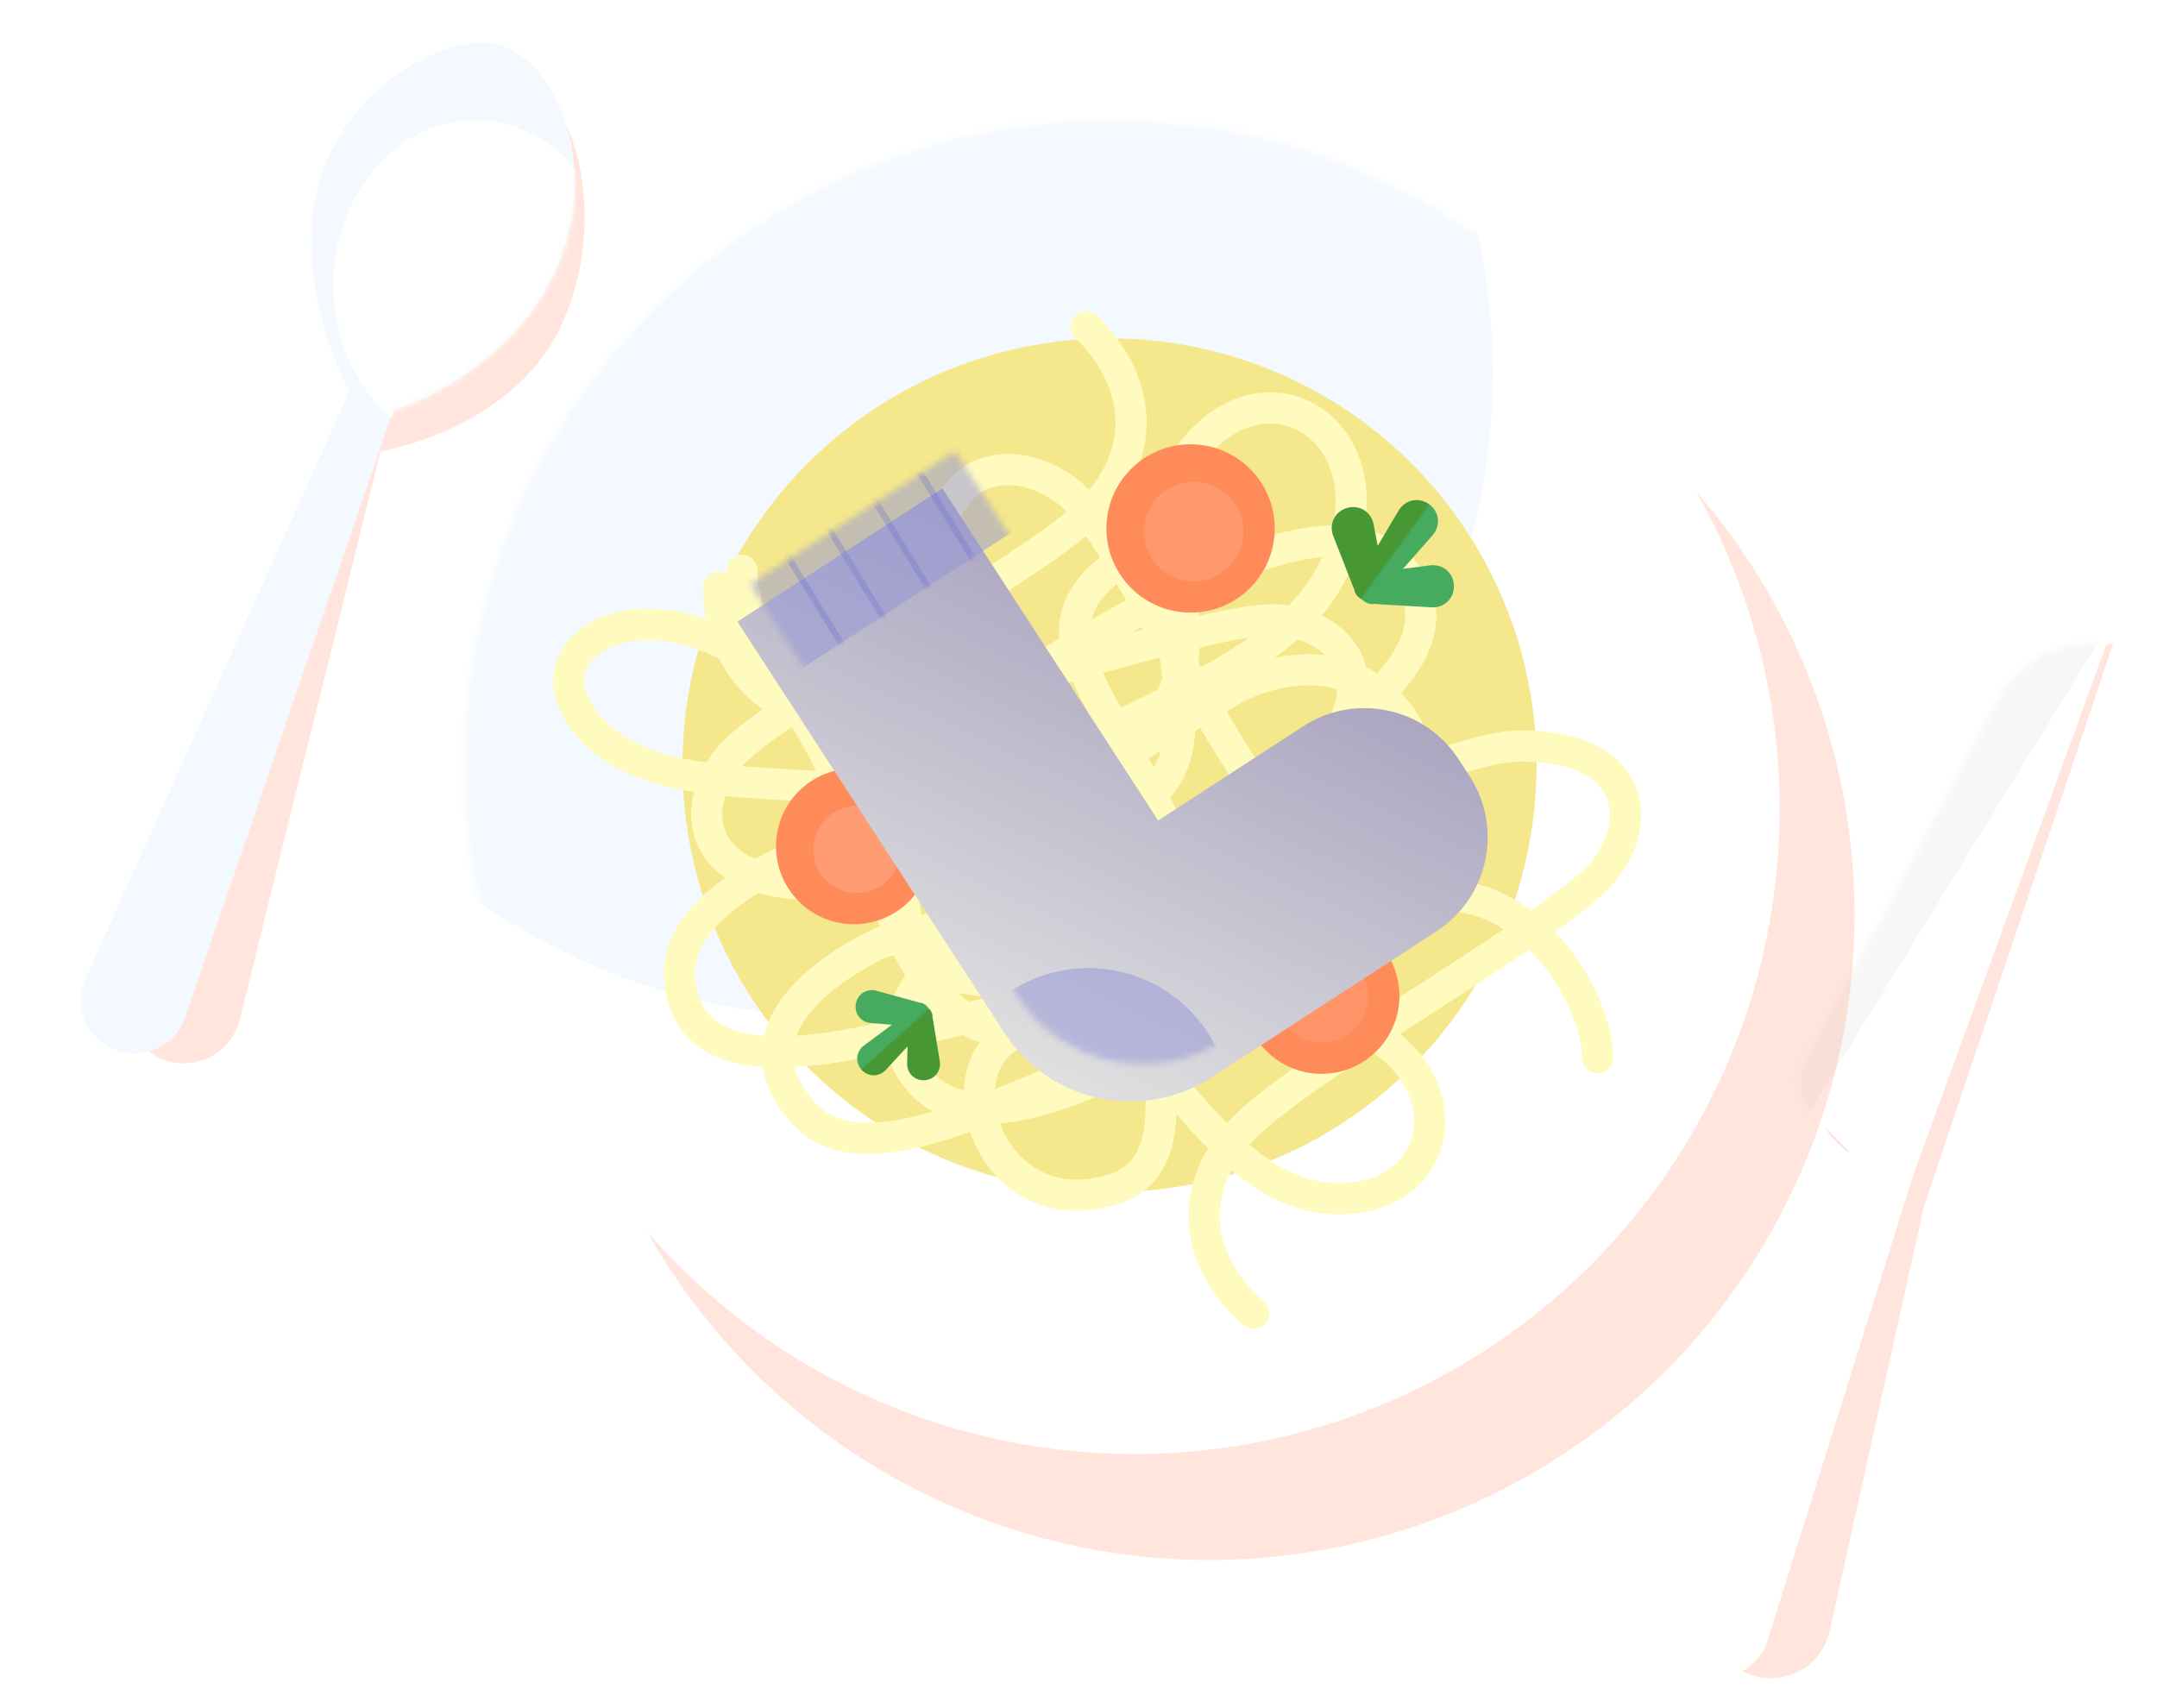 <svg width="346" height="274" viewBox="0 0 346 274" fill="none" xmlns="http://www.w3.org/2000/svg">
<path fill-rule="evenodd" clip-rule="evenodd" d="M321.276 113.959C323.486 109.227 327.748 105.774 332.834 104.593L339.014 103.158L308.567 193.744L293.5 261.669C292.078 268.079 284.822 271.244 279.156 267.925C275.075 265.535 273.319 260.546 275.003 256.126L300.649 188.801L294.4 183.062C292.151 180.996 291.501 177.711 292.793 174.944L321.276 113.959Z" fill="#FF7D4F" fill-opacity="0.2" style="mix-blend-mode:multiply"/>
<path fill-rule="evenodd" clip-rule="evenodd" d="M320.433 112.294C323.255 106.995 328.663 103.576 334.661 103.302L337.972 103.151L306.933 188.428L283.554 263.145C282.082 267.851 276.978 270.374 272.345 268.688C267.749 267.015 265.454 261.865 267.284 257.329L296.582 184.707L290.642 178.648C288.504 176.468 288.026 173.153 289.462 170.458L320.433 112.294Z" fill="white"/>
<mask id="mask0_605_30077" style="mask-type:luminance" maskUnits="userSpaceOnUse" x="266" y="103" width="72" height="167">
<path fill-rule="evenodd" clip-rule="evenodd" d="M320.433 112.294C323.255 106.995 328.663 103.576 334.661 103.302L337.972 103.151L306.933 188.428L283.554 263.145C282.082 267.851 276.978 270.374 272.345 268.688C267.749 267.015 265.454 261.865 267.284 257.329L296.582 184.707L290.642 178.648C288.504 176.468 288.026 173.153 289.462 170.458L320.433 112.294Z" fill="white"/>
</mask>
<g mask="url(#mask0_605_30077)">
<path opacity="0.2" fill-rule="evenodd" clip-rule="evenodd" d="M312.011 91.412L342.275 93.805L287.244 183.305L269.336 175.167L312.011 91.412Z" fill="#D8D8D8"/>
</g>
<path fill-rule="evenodd" clip-rule="evenodd" d="M84.079 12.548C92.783 16.081 97.706 36.184 89.842 52.597C81.977 69.009 61.039 72.408 61.039 72.408L38.435 163.611C37.023 169.31 30.703 172.243 25.439 169.643C21.076 167.488 19.148 162.307 21.04 157.824L59.025 67.805C59.025 67.805 50.142 51.657 53.819 35.569C57.496 19.482 75.375 9.015 84.079 12.548Z" fill="#FF7D4F" fill-opacity="0.2" style="mix-blend-mode:multiply"/>
<path fill-rule="evenodd" clip-rule="evenodd" d="M81.079 7.548C89.783 11.081 96.602 27.742 88.737 44.154C80.872 60.567 63.078 65.82 63.078 65.82L29.703 163.239C28.125 167.846 23.039 170.222 18.493 168.477C13.886 166.709 11.712 161.433 13.734 156.932L56.025 62.805C56.025 62.805 47.142 46.657 50.819 30.569C54.496 14.482 72.375 4.015 81.079 7.548Z" fill="#F4F9FF"/>
<mask id="mask1_605_30077" style="mask-type:luminance" maskUnits="userSpaceOnUse" x="12" y="6" width="81" height="164">
<path fill-rule="evenodd" clip-rule="evenodd" d="M81.079 7.548C89.783 11.081 96.602 27.742 88.737 44.154C80.872 60.567 63.078 65.82 63.078 65.82L29.703 163.239C28.125 167.846 23.039 170.222 18.493 168.477C13.886 166.709 11.712 161.433 13.734 156.932L56.025 62.805C56.025 62.805 47.142 46.657 50.819 30.569C54.496 14.482 72.375 4.015 81.079 7.548Z" fill="white"/>
</mask>
<g mask="url(#mask1_605_30077)">
<ellipse cx="76.204" cy="45.722" rx="22.728" ry="26.439" fill="white"/>
</g>
<circle cx="193.976" cy="146.784" r="103.5" fill="#FF7D4F" fill-opacity="0.2" style="mix-blend-mode:multiply"/>
<g filter="url(#filter0_d_605_30077)">
<circle cx="177.976" cy="122.784" r="103.5" fill="white"/>
</g>
<mask id="mask2_605_30077" style="mask-type:luminance" maskUnits="userSpaceOnUse" x="74" y="19" width="208" height="208">
<circle cx="177.976" cy="122.784" r="103.5" fill="white"/>
</mask>
<g mask="url(#mask2_605_30077)">
<circle cx="135.976" cy="59.784" r="103.5" fill="#F4F9FF"/>
</g>
<circle cx="177.976" cy="122.784" r="68.5" fill="#F4E78C"/>
<g filter="url(#filter1_d_605_30077)">
<path d="M172.214 48.46C180.575 56.376 183.735 69.635 170.225 80.424C156.716 91.213 121.339 109.899 115.001 117.479C108.662 125.059 109.345 137.145 127.178 137.917C145.011 138.688 196.076 106.452 196.076 106.452C196.076 106.452 212.954 97.037 223.111 111.592C233.268 126.148 163.518 156.039 157.163 164.74C150.807 173.44 159.601 192.512 176.976 186.645C194.351 180.779 173.736 144.667 184.051 133.558C194.366 122.448 237.162 105.128 223.111 87.516C209.06 69.904 163.011 106.742 146.736 113.095C130.461 119.448 117.027 99.857 117.027 87.516" stroke="#FFFABE" stroke-width="5" stroke-linecap="round" stroke-linejoin="round"/>
</g>
<g filter="url(#filter2_d_605_30077)">
<path d="M113.26 90.222C113.347 101.735 120.889 113.088 137.993 110.566C155.098 108.044 192.89 94.915 202.757 95.449C212.623 95.983 220.997 104.725 209.399 118.294C197.801 131.862 139.399 147.224 139.399 147.224C139.399 147.224 112.571 158.761 126.92 174.613C141.27 190.465 183.924 154.081 208.567 158.516C233.209 162.95 232.602 188.476 212.486 188.32C192.371 188.164 182.583 156.948 167.423 156.915C152.264 156.882 110.41 176.369 107.112 154.081C103.814 131.793 162.161 123.239 177.907 115.669C193.653 108.099 188.487 84.913 179.461 76.497" stroke="#FFFABE" stroke-width="5" stroke-linecap="round" stroke-linejoin="round"/>
</g>
<g filter="url(#filter3_d_605_30077)">
<path d="M232.188 129.975C223.429 135.418 209.952 136.047 200.754 123.97C191.556 111.892 176.945 81.598 170.136 75.581C163.327 69.564 151.283 68.417 148.557 82.27C145.831 96.122 172.135 140.584 172.135 140.584C172.135 140.584 180.832 163.148 159.535 161.598C138.238 160.047 138.046 115.556 118.696 102.009C99.347 88.463 80.448 101.04 93.625 113.753C106.802 126.465 136.75 117.777 146.617 127.398C156.483 137.019 168.926 172.931 187.913 164.383C206.899 155.834 175.486 114.66 170.986 101.035C166.485 87.41 187.363 79.62 199.584 81.338" stroke="#FFFABE" stroke-width="5" stroke-linecap="round" stroke-linejoin="round"/>
</g>
<g filter="url(#filter4_d_605_30077)">
<path d="M199.086 206.697C190.239 199.085 186.538 185.948 200.009 174.681C213.48 163.415 249.092 143.474 255.324 135.672C261.557 127.87 260.435 115.815 242.129 115.682C223.822 115.55 172.602 149.594 172.602 149.594C172.602 149.594 145.608 162.297 143.012 141.069C140.415 119.841 197.288 111.469 210.457 89.95C223.625 68.43 203.472 52.159 190.043 67.455C176.615 82.751 194.168 110.603 183.982 122.075C173.796 133.547 130.533 152.388 145.55 169.486C160.568 186.585 206.485 148.121 222.946 141.19C239.408 134.258 253.862 153.356 254.293 165.689" stroke="#FFFABE" stroke-width="5" stroke-linecap="round" stroke-linejoin="round"/>
</g>
<circle cx="190.976" cy="84.784" r="13.5" fill="#FF8A5A"/>
<circle cx="191.476" cy="85.284" r="8" fill="#FF986D"/>
<path fill-rule="evenodd" clip-rule="evenodd" d="M229.247 80.904C230.907 82.11 231.149 84.341 229.788 85.888L225.057 91.267L229.386 90.709C231.429 90.446 233.144 91.895 233.216 93.945C233.287 95.995 231.678 97.56 229.621 97.44L221.026 96.939C220.838 96.928 220.652 96.909 220.47 96.882C219.854 97.048 219.135 96.776 218.483 96.205C217.738 95.762 217.258 95.162 217.225 94.525C217.144 94.36 217.068 94.189 217 94.013L213.867 85.994C213.117 84.075 214.108 82.061 216.08 81.495C218.052 80.93 219.96 82.113 220.341 84.138L220.989 87.581L224.34 81.93C225.39 80.157 227.587 79.698 229.247 80.904Z" fill="url(#paint0_linear_605_30077)"/>
<path fill-rule="evenodd" clip-rule="evenodd" d="M138.197 171.629C137.127 170.441 137.304 168.7 138.592 167.741L143.071 164.407L139.68 164.131C138.079 164 137.007 162.618 137.285 161.043C137.562 159.468 139.043 158.536 140.592 158.961L147.063 160.736C147.205 160.775 147.344 160.82 147.478 160.869C147.975 160.842 148.479 161.166 148.883 161.707C149.379 162.166 149.648 162.701 149.57 163.193C149.605 163.331 149.635 163.474 149.659 163.619L150.748 170.241C151.008 171.825 149.926 173.2 148.331 173.312C146.736 173.423 145.474 172.212 145.511 170.607L145.575 167.877L142.105 171.642C141.016 172.823 139.267 172.817 138.197 171.629Z" fill="url(#paint1_linear_605_30077)"/>
<circle cx="136.976" cy="135.784" r="12.5" fill="#FF8A5A"/>
<circle cx="137.476" cy="136.284" r="7" fill="#FF9C73"/>
<circle cx="211.976" cy="159.784" r="12.5" fill="#FF8A5A"/>
<circle cx="211.976" cy="159.784" r="7.5" fill="#FF9468"/>
<g filter="url(#filter5_d_605_30077)">
<path fill-rule="evenodd" clip-rule="evenodd" d="M153.185 72.372L120.284 93.738L163.172 159.781C170.102 170.452 184.075 173.791 195.017 167.657L195.045 167.7L196.372 166.838L209.145 158.543L232.435 143.419C240.772 138.004 243.142 126.856 237.727 118.519L235.968 115.809C230.553 107.472 219.405 105.103 211.068 110.517L187.779 125.641L153.185 72.372Z" fill="url(#paint2_linear_605_30077)"/>
</g>
<mask id="mask3_605_30077" style="mask-type:luminance" maskUnits="userSpaceOnUse" x="120" y="72" width="121" height="99">
<path fill-rule="evenodd" clip-rule="evenodd" d="M153.185 72.372L120.284 93.738L163.172 159.781C170.102 170.452 184.075 173.791 195.017 167.657L195.045 167.7L196.372 166.838L209.145 158.543L232.435 143.419C240.772 138.004 243.142 126.856 237.727 118.519L235.968 115.809C230.553 107.472 219.405 105.103 211.068 110.517L187.779 125.641L153.185 72.372Z" fill="white"/>
</mask>
<g mask="url(#mask3_605_30077)">
<rect opacity="0.5" x="110.456" y="92.324" width="56.978" height="22.418" transform="rotate(-33 110.456 92.324)" fill="#9394D8"/>
<mask id="mask4_605_30077" style="mask-type:luminance" maskUnits="userSpaceOnUse" x="110" y="61" width="61" height="51">
<rect x="110.456" y="92.324" width="56.978" height="22.418" transform="rotate(-33 110.456 92.324)" fill="white"/>
</mask>
<g mask="url(#mask4_605_30077)">
<path opacity="0.3" d="M122.453 82.879L158.14 141.057" stroke="#6A6CC7"/>
<path opacity="0.3" d="M131.439 82.356L167.126 140.534" stroke="#6A6CC7"/>
<path opacity="0.3" d="M137.063 75L167.521 124.653" stroke="#6A6CC7"/>
<path opacity="0.3" d="M143.792 69.64L171.112 114.178" stroke="#6A6CC7"/>
</g>
<circle opacity="0.5" cx="174.58" cy="178.205" r="22.885" transform="rotate(-33 174.58 178.205)" fill="#9394D8"/>
</g>
<defs>
<filter id="filter0_d_605_30077" x="70.476" y="18.284" width="223" height="223" filterUnits="userSpaceOnUse" color-interpolation-filters="sRGB">
<feFlood flood-opacity="0" result="BackgroundImageFix"/>
<feColorMatrix in="SourceAlpha" type="matrix" values="0 0 0 0 0 0 0 0 0 0 0 0 0 0 0 0 0 0 127 0" result="hardAlpha"/>
<feOffset dx="4" dy="7"/>
<feGaussianBlur stdDeviation="4"/>
<feColorMatrix type="matrix" values="0 0 0 0 0.884 0 0 0 0 0.454 0 0 0 0 0.139 0 0 0 0.765 0"/>
<feBlend mode="normal" in2="BackgroundImageFix" result="effect1_dropShadow_605_30077"/>
<feBlend mode="normal" in="SourceGraphic" in2="effect1_dropShadow_605_30077" result="shape"/>
</filter>
<filter id="filter1_d_605_30077" x="108.854" y="45.96" width="121.561" height="148.287" filterUnits="userSpaceOnUse" color-interpolation-filters="sRGB">
<feFlood flood-opacity="0" result="BackgroundImageFix"/>
<feColorMatrix in="SourceAlpha" type="matrix" values="0 0 0 0 0 0 0 0 0 0 0 0 0 0 0 0 0 0 127 0" result="hardAlpha"/>
<feOffset dx="2" dy="4"/>
<feColorMatrix type="matrix" values="0 0 0 0 0.212 0 0 0 0 0.219 0 0 0 0 0.221 0 0 0 1 0"/>
<feBlend mode="normal" in2="BackgroundImageFix" result="effect1_dropShadow_605_30077"/>
<feBlend mode="normal" in="SourceGraphic" in2="effect1_dropShadow_605_30077" result="shape"/>
</filter>
<filter id="filter2_d_605_30077" x="104.476" y="73.997" width="127.358" height="120.824" filterUnits="userSpaceOnUse" color-interpolation-filters="sRGB">
<feFlood flood-opacity="0" result="BackgroundImageFix"/>
<feColorMatrix in="SourceAlpha" type="matrix" values="0 0 0 0 0 0 0 0 0 0 0 0 0 0 0 0 0 0 127 0" result="hardAlpha"/>
<feOffset dx="2" dy="4"/>
<feColorMatrix type="matrix" values="0 0 0 0 0.212 0 0 0 0 0.219 0 0 0 0 0.221 0 0 0 1 0"/>
<feBlend mode="normal" in2="BackgroundImageFix" result="effect1_dropShadow_605_30077"/>
<feBlend mode="normal" in="SourceGraphic" in2="effect1_dropShadow_605_30077" result="shape"/>
</filter>
<filter id="filter3_d_605_30077" x="86.738" y="68.825" width="149.951" height="103.362" filterUnits="userSpaceOnUse" color-interpolation-filters="sRGB">
<feFlood flood-opacity="0" result="BackgroundImageFix"/>
<feColorMatrix in="SourceAlpha" type="matrix" values="0 0 0 0 0 0 0 0 0 0 0 0 0 0 0 0 0 0 127 0" result="hardAlpha"/>
<feOffset dx="2" dy="4"/>
<feColorMatrix type="matrix" values="0 0 0 0 0.212 0 0 0 0 0.219 0 0 0 0 0.221 0 0 0 1 0"/>
<feBlend mode="normal" in2="BackgroundImageFix" result="effect1_dropShadow_605_30077"/>
<feBlend mode="normal" in="SourceGraphic" in2="effect1_dropShadow_605_30077" result="shape"/>
</filter>
<filter id="filter4_d_605_30077" x="139.915" y="58.95" width="123.334" height="154.247" filterUnits="userSpaceOnUse" color-interpolation-filters="sRGB">
<feFlood flood-opacity="0" result="BackgroundImageFix"/>
<feColorMatrix in="SourceAlpha" type="matrix" values="0 0 0 0 0 0 0 0 0 0 0 0 0 0 0 0 0 0 127 0" result="hardAlpha"/>
<feOffset dx="2" dy="4"/>
<feColorMatrix type="matrix" values="0 0 0 0 0.212 0 0 0 0 0.219 0 0 0 0 0.221 0 0 0 1 0"/>
<feBlend mode="normal" in2="BackgroundImageFix" result="effect1_dropShadow_605_30077"/>
<feBlend mode="normal" in="SourceGraphic" in2="effect1_dropShadow_605_30077" result="shape"/>
</filter>
<filter id="filter5_d_605_30077" x="118.284" y="72.372" width="122.35" height="104.341" filterUnits="userSpaceOnUse" color-interpolation-filters="sRGB">
<feFlood flood-opacity="0" result="BackgroundImageFix"/>
<feColorMatrix in="SourceAlpha" type="matrix" values="0 0 0 0 0 0 0 0 0 0 0 0 0 0 0 0 0 0 127 0" result="hardAlpha"/>
<feOffset dx="-2" dy="6"/>
<feColorMatrix type="matrix" values="0 0 0 0 0.015 0 0 0 0 0.064 0 0 0 0 0.113 0 0 0 0.288 0"/>
<feBlend mode="normal" in2="BackgroundImageFix" result="effect1_dropShadow_605_30077"/>
<feBlend mode="normal" in="SourceGraphic" in2="effect1_dropShadow_605_30077" result="shape"/>
</filter>
<linearGradient id="paint0_linear_605_30077" x1="224.085" y1="88.495" x2="223.721" y2="88.231" gradientUnits="userSpaceOnUse">
<stop stop-color="#46AB5F"/>
<stop offset="1" stop-color="#479735"/>
</linearGradient>
<linearGradient id="paint1_linear_605_30077" x1="143.363" y1="166.678" x2="143.597" y2="166.939" gradientUnits="userSpaceOnUse">
<stop stop-color="#46AB5F"/>
<stop offset="1" stop-color="#479735"/>
</linearGradient>
<linearGradient id="paint2_linear_605_30077" x1="147.497" y1="28.591" x2="97.595" y2="133.779" gradientUnits="userSpaceOnUse">
<stop stop-color="#928AB2"/>
<stop offset="1" stop-color="#E0E0E0"/>
</linearGradient>
</defs>
</svg>
